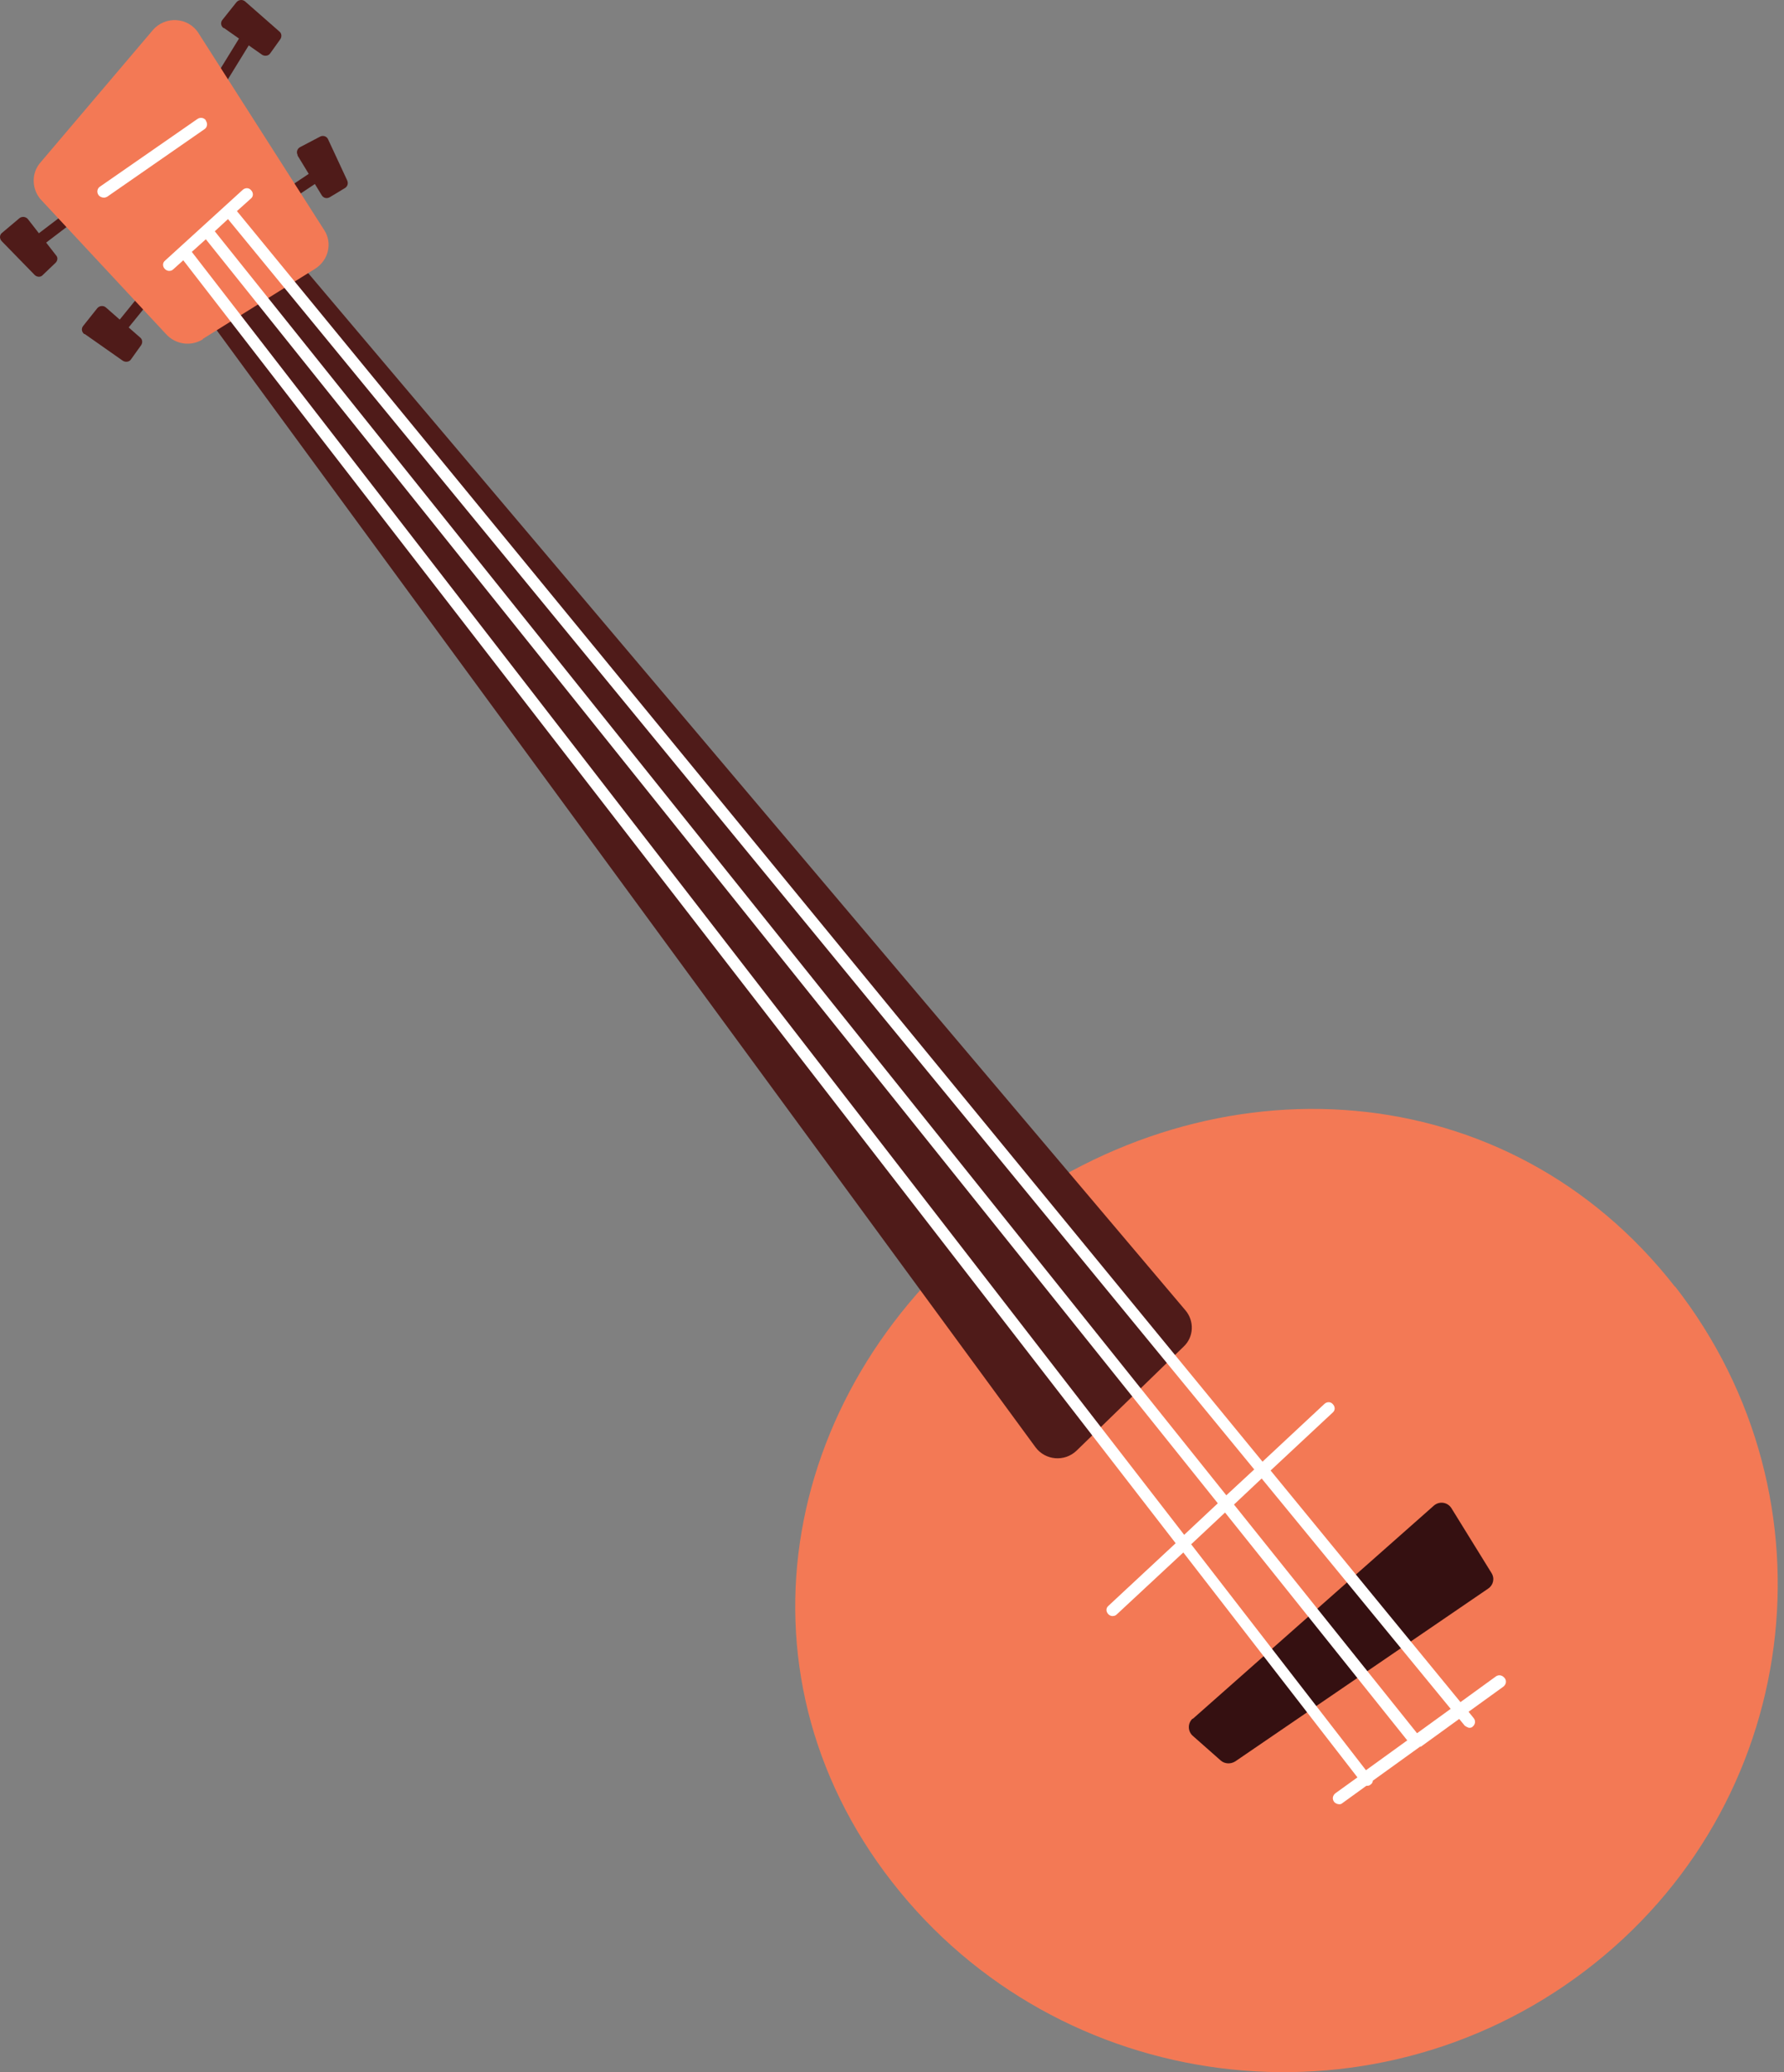 <svg width="155" height="180" viewBox="0 0 155 180" fill="none" xmlns="http://www.w3.org/2000/svg">
<rect x="0" y="0" width="155" height="180" fill="#808080" stroke="none"/>
<path d="M8.078 16.685L2.688 20.787L3.321 21.597L8.711 17.495L8.078 16.685Z" fill="#4F1B19"/>
<path d="M12.975 24.59L9.877 28.41L10.686 29.049L13.784 25.229L12.975 24.59Z" fill="#4F1B19"/>
<path d="M27.938 14.36L23.618 17.244L24.198 18.091L28.518 15.207L27.938 14.36Z" fill="#4F1B19"/>
<path d="M21.434 2.262L17.499 8.661L18.384 9.192L22.319 2.793L21.434 2.262Z" fill="#4F1B19"/>
<path d="M145.533 111.743C159.995 130.293 156.518 156.912 137.728 171.19C118.938 185.467 91.973 182.035 77.51 163.485C63.047 144.935 67.93 120.105 86.72 105.828C105.511 91.55 131.07 93.23 145.533 111.78V111.743Z" fill="#F37955"/>
<path d="M93.564 125.984L102.848 116.965C103.736 116.125 103.773 114.737 102.996 113.824L22.249 18.374C21.583 17.571 20.399 17.315 19.438 17.753L15.591 19.543C14.259 20.163 13.815 21.843 14.666 23.012L89.976 125.728C90.826 126.86 92.491 127.006 93.527 126.02L93.564 125.984Z" fill="#4F1B19"/>
<path d="M103.624 149.317L124.56 130.804C125.041 130.365 125.781 130.475 126.113 131.023L129.59 136.646C129.886 137.121 129.738 137.705 129.294 137.997L107.323 153.005C106.916 153.26 106.398 153.224 106.065 152.932L103.624 150.777C103.18 150.376 103.18 149.682 103.624 149.28V149.317Z" fill="#351011"/>
<path d="M17.625 29.438L27.39 23.34C28.536 22.61 28.906 21.113 28.166 19.981L17.255 2.892C16.367 1.468 14.332 1.358 13.26 2.636L3.495 14.138C2.718 15.051 2.755 16.366 3.495 17.279L14.406 29C15.22 29.913 16.552 30.132 17.625 29.475V29.438Z" fill="#F37955"/>
<path d="M0.166 20.967L3.015 23.888C3.2 24.071 3.532 24.107 3.717 23.888L4.827 22.829C5.012 22.647 5.049 22.355 4.864 22.172L2.423 19.032C2.238 18.813 1.905 18.776 1.683 18.959L0.166 20.237C-0.055 20.419 -0.055 20.748 0.166 20.967Z" fill="#4F1B19"/>
<path d="M7.342 29L10.671 31.337C10.893 31.483 11.226 31.447 11.374 31.228L12.262 29.986C12.41 29.767 12.373 29.475 12.188 29.329L9.192 26.7C8.97 26.517 8.637 26.554 8.452 26.773L7.231 28.307C7.046 28.526 7.083 28.854 7.342 29.037V29Z" fill="#4F1B19"/>
<path d="M19.438 2.417L22.767 4.754C22.988 4.9 23.321 4.864 23.469 4.645L24.357 3.403C24.505 3.184 24.468 2.892 24.283 2.746L21.287 0.117C21.065 -0.066 20.732 -0.029 20.547 0.19L19.326 1.724C19.142 1.943 19.179 2.271 19.438 2.454V2.417Z" fill="#4F1B19"/>
<path d="M25.837 13.482L27.946 16.951C28.094 17.206 28.39 17.279 28.648 17.133L29.98 16.33C30.202 16.184 30.276 15.928 30.165 15.672L28.501 12.094C28.39 11.838 28.057 11.729 27.798 11.875L26.059 12.788C25.8 12.934 25.726 13.263 25.874 13.482H25.837Z" fill="#4F1B19"/>
<path d="M130.701 145.738C130.516 145.519 130.22 145.446 129.961 145.629L126.891 147.856L110.394 127.737L115.794 122.698C116.016 122.515 116.016 122.186 115.794 121.967C115.609 121.748 115.276 121.748 115.054 121.967L109.691 126.97L20.585 18.338L21.805 17.242C22.027 17.06 22.027 16.731 21.805 16.512C21.62 16.293 21.287 16.293 21.065 16.512L14.333 22.646C14.111 22.829 14.111 23.158 14.333 23.377C14.444 23.486 14.629 23.559 14.777 23.523C14.888 23.523 14.999 23.45 15.073 23.377L15.924 22.61L102.145 134.054L96.301 139.494C96.079 139.677 96.079 140.006 96.301 140.225C96.412 140.334 96.56 140.407 96.745 140.371C96.856 140.371 96.967 140.298 97.041 140.225L102.811 134.857L117.939 154.393L116.016 155.78C115.794 155.963 115.72 156.255 115.905 156.51C116.016 156.656 116.201 156.729 116.386 156.729C116.46 156.729 116.571 156.693 116.645 156.62L118.716 155.123C118.716 155.123 118.79 155.123 118.827 155.123C118.901 155.123 119.012 155.086 119.086 155.013C119.197 154.94 119.271 154.831 119.271 154.685L123.377 151.727C123.377 151.727 123.414 151.727 123.451 151.727L126.78 149.317L127.261 149.901C127.261 149.901 127.557 150.12 127.705 150.084C127.815 150.084 127.889 150.047 127.963 149.974C128.185 149.792 128.222 149.463 128.037 149.244L127.594 148.696L130.627 146.505C130.849 146.323 130.923 146.031 130.738 145.775L130.701 145.738ZM108.951 127.664L106.547 129.891L18.661 20.09L19.808 19.032L108.988 127.664H108.951ZM16.664 21.88L17.884 20.784L105.807 130.585L102.885 133.323L16.664 21.88ZM103.514 134.127L106.436 131.388L122.267 151.179L118.679 153.772L103.477 134.127H103.514ZM123.118 150.558L107.213 130.694L109.617 128.43L126.04 148.441L123.118 150.558Z" fill="white"/>
<path d="M17.884 10.45C17.736 10.231 17.403 10.158 17.145 10.341L8.674 16.22C8.452 16.366 8.378 16.694 8.563 16.95C8.674 17.096 8.859 17.169 9.044 17.169C9.118 17.169 9.229 17.133 9.303 17.096L17.773 11.217C17.995 11.071 18.069 10.742 17.884 10.487V10.45Z" fill="white"/>
</svg>
